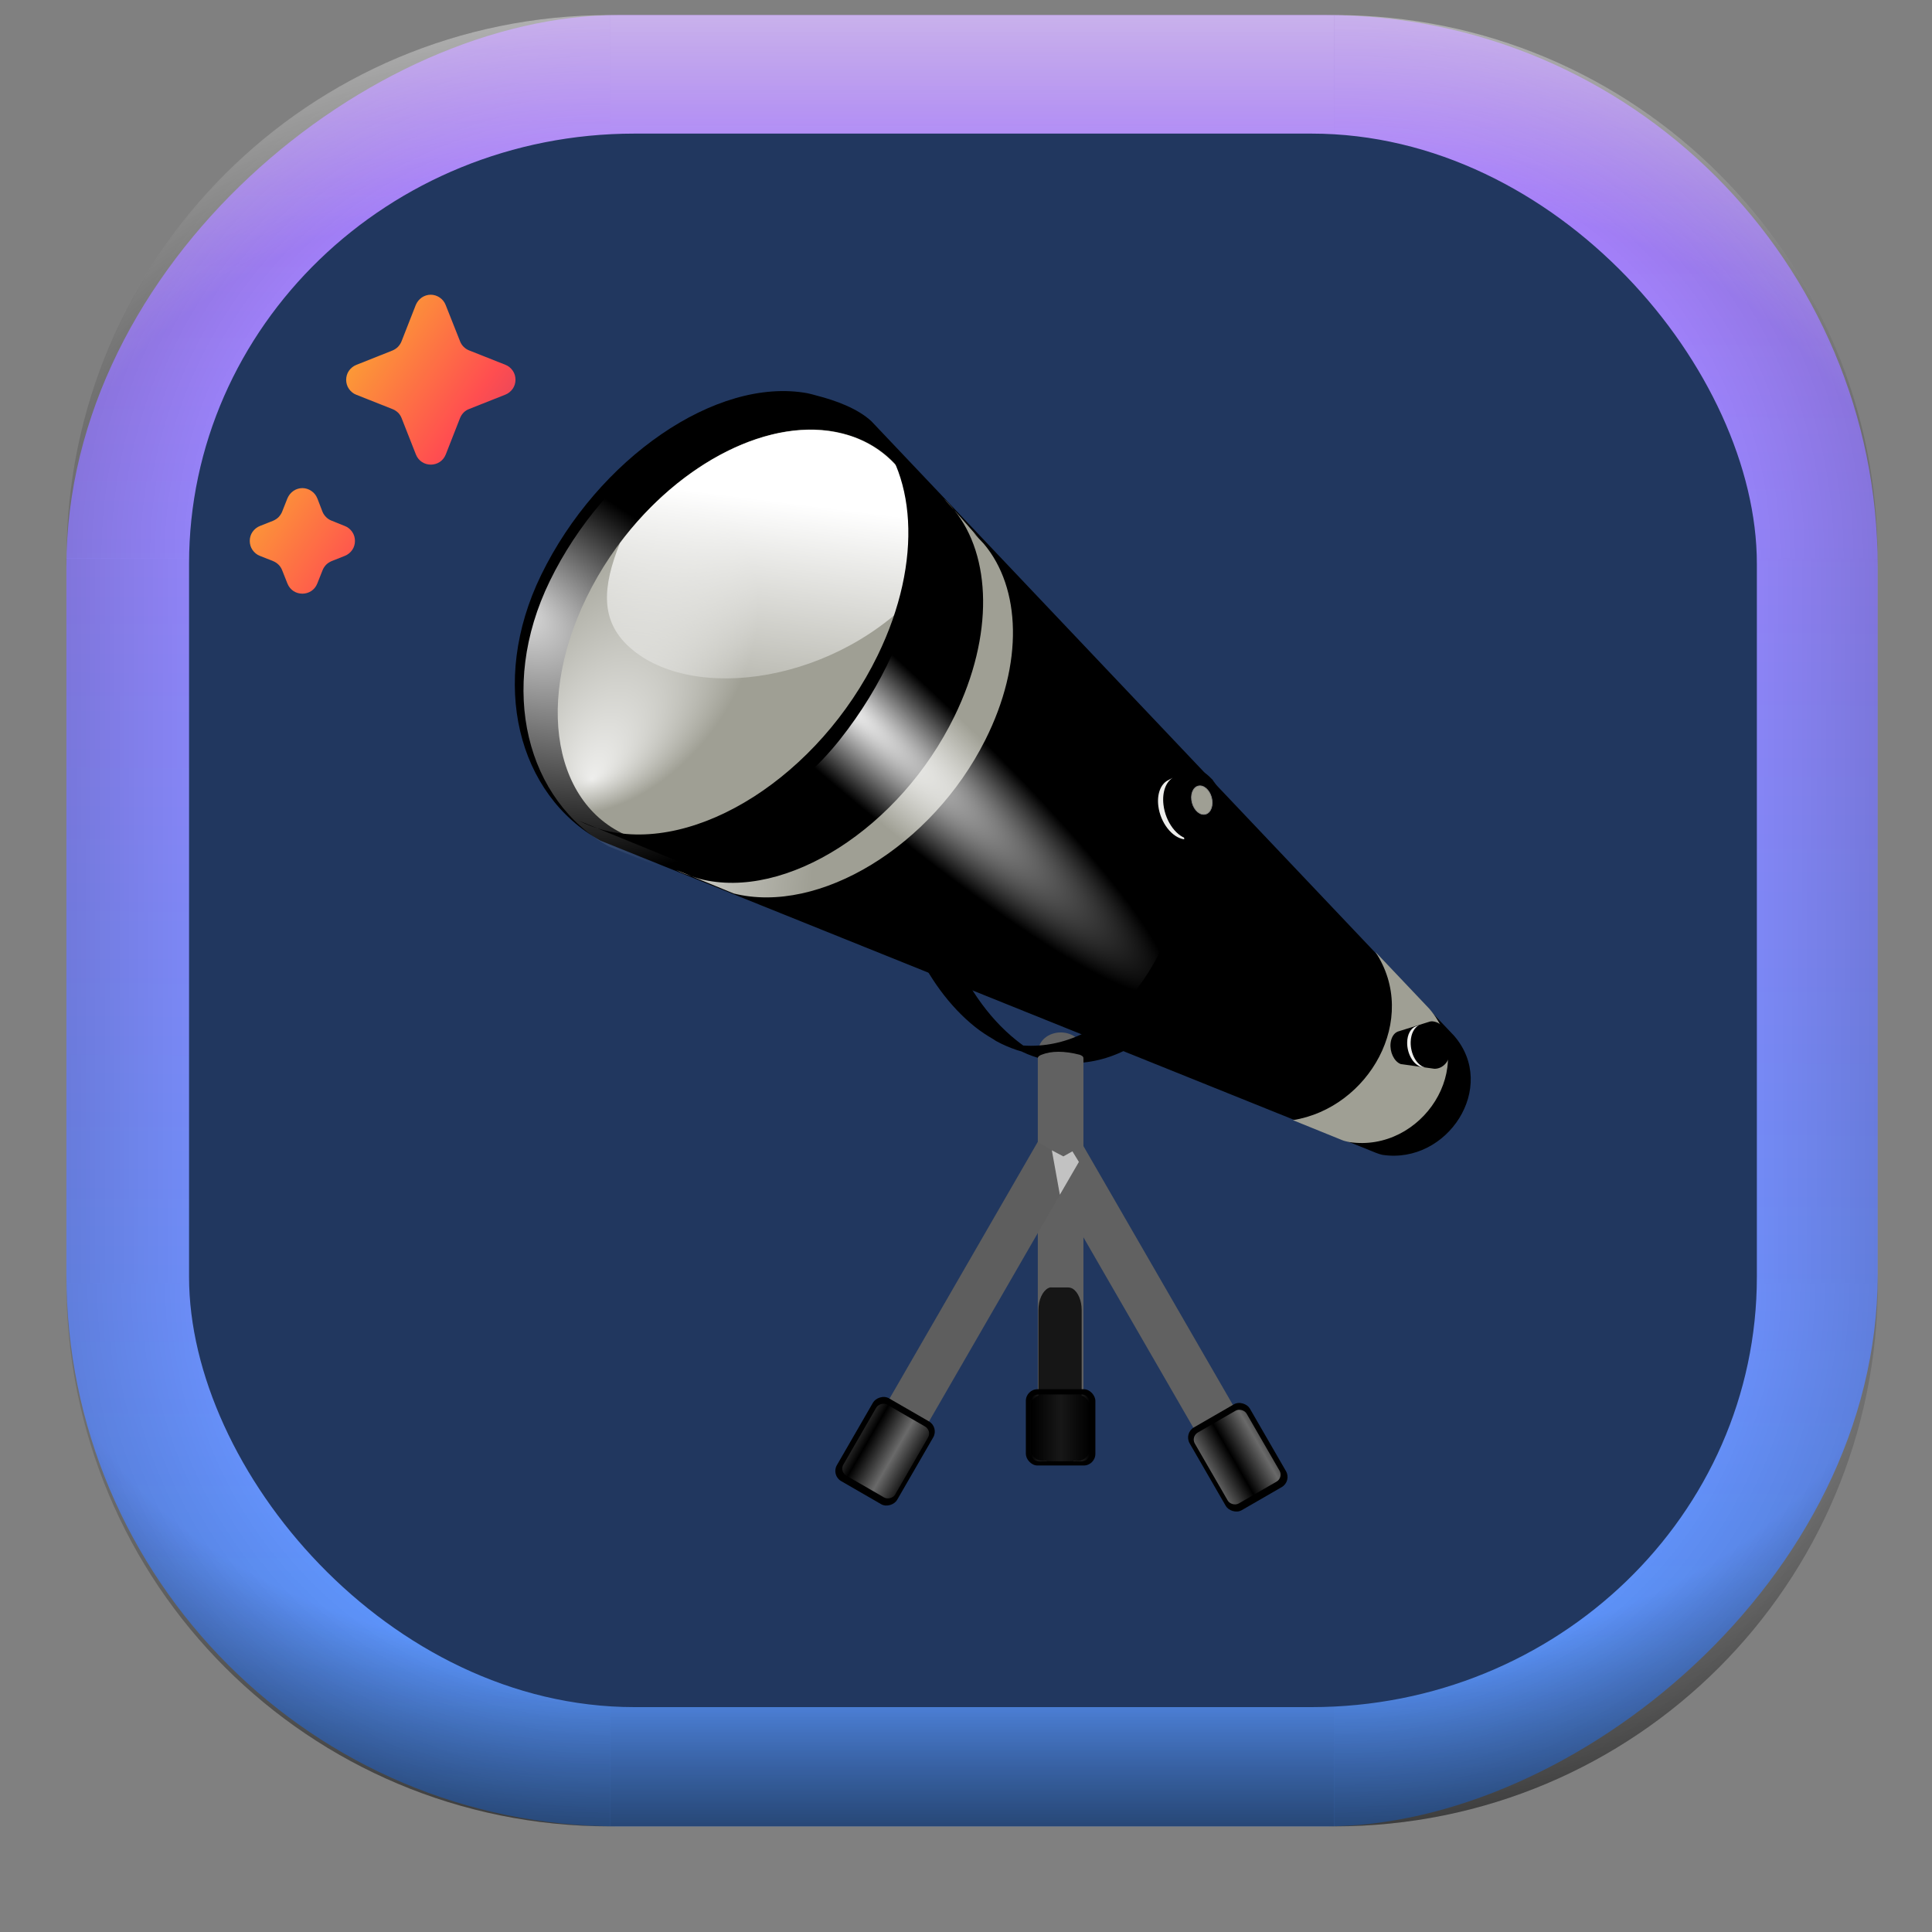 <?xml version="1.0" encoding="UTF-8" standalone="no"?>
<svg
   xmlns:dc="http://purl.org/dc/elements/1.1/"
   xmlns:cc="http://creativecommons.org/ns#"
   xmlns:rdf="http://www.w3.org/1999/02/22-rdf-syntax-ns#"
   xmlns:svg="http://www.w3.org/2000/svg"
   xmlns="http://www.w3.org/2000/svg"
   xmlns:xlink="http://www.w3.org/1999/xlink"
   xmlns:sodipodi="http://sodipodi.sourceforge.net/DTD/sodipodi-0.dtd"
   xmlns:inkscape="http://www.inkscape.org/namespaces/inkscape"
   width="64"
   height="64"
   viewBox="0 0 16.933 16.933"
   version="1.1"
   id="svg1114"
   inkscape:version="1.0.1 (3bc2e813f5, 2020-09-07)"
   sodipodi:docname="kstars.svg">
  <rect x="0" y="0" width="16.933" height="16.933" fill="#808080" stroke="none"/>
  <style
     id="style936"></style>
  <defs
     id="defs1108">
    <linearGradient
       id="linearGradient13"
       x1="111.003"
       y1="1.667"
       x2="109.019"
       y2="-45.815"
       gradientUnits="userSpaceOnUse"
       gradientTransform="matrix(0.508,0,0,0.505,-64.274,43.718)"
       spreadMethod="pad">
      <stop
         stop-color="#5570FF"
         id="stop12" />
      <stop
         offset="1"
         stop-color="#4DD3FF"
         id="stop13"
         style="stop-color:#b380ff;stop-opacity:1" />
    </linearGradient>
    <linearGradient
       id="linearGradient11"
       x1="111.003"
       y1="1.667"
       x2="109.019"
       y2="-45.815"
       gradientUnits="userSpaceOnUse"
       gradientTransform="matrix(0.508,0,0,0.505,-64.274,43.718)"
       spreadMethod="pad">
      <stop
         stop-color="#5570FF"
         id="stop10" />
      <stop
         offset="1"
         stop-color="#4DD3FF"
         id="stop11"
         style="stop-color:#b380ff;stop-opacity:1" />
    </linearGradient>
    <linearGradient
       id="linearGradient9"
       x1="111.003"
       y1="1.667"
       x2="109.019"
       y2="-45.815"
       gradientUnits="userSpaceOnUse"
       gradientTransform="matrix(0.508,0,0,0.505,-64.274,43.718)"
       spreadMethod="pad">
      <stop
         stop-color="#5570FF"
         id="stop8" />
      <stop
         offset="1"
         stop-color="#4DD3FF"
         id="stop9"
         style="stop-color:#b380ff;stop-opacity:1" />
    </linearGradient>
    <linearGradient
       id="linearGradient7"
       x1="111.003"
       y1="1.667"
       x2="109.019"
       y2="-45.815"
       gradientUnits="userSpaceOnUse"
       gradientTransform="matrix(0.508,0,0,0.505,-64.274,43.718)">
      <stop
         stop-color="#5570FF"
         id="stop6" />
      <stop
         offset="1"
         stop-color="#4DD3FF"
         id="stop7"
         style="stop-color:#b380ff;stop-opacity:1" />
    </linearGradient>
    <linearGradient
       id="linearGradient1167"
       x1="40.752"
       x2="40.752"
       y1="28.508"
       y2="17.206"
       gradientUnits="userSpaceOnUse">
      <stop
         style="stop-color:#84fb6e;stop-opacity:1"
         stop-color="#0ab816"
         offset="0"
         id="stop1163" />
      <stop
         style="stop-color:#0dd41a;stop-opacity:1"
         stop-color="#0cf36c"
         offset="1"
         id="stop1165" />
    </linearGradient>
    <linearGradient
       inkscape:collect="always"
       id="7">
      <stop
         style="stop-color:#b380ff;stop-opacity:1"
         offset="0"
         id="stop4635" />
      <stop
         style="stop-color:#5599ff;stop-opacity:1"
         offset="1"
         id="stop4637" />
    </linearGradient>
    <linearGradient
       id="cornerBevel"
       inkscape:collect="always">
      <stop
         style="stop-color:#000000;stop-opacity:0;"
         offset="0"
         id="stop2663" />
      <stop
         id="stop2671"
         offset="0.667"
         style="stop-color:#000000;stop-opacity:0" />
      <stop
         style="stop-color:#000000;stop-opacity:1;"
         offset="1"
         id="stop2661" />
    </linearGradient>
    <linearGradient
       id="bevel"
       inkscape:collect="always">
      <stop
         id="stop2685"
         offset="0"
         style="stop-color:#000000;stop-opacity:1;" />
      <stop
         id="stop2687"
         offset="1"
         style="stop-color:#000000;stop-opacity:0;" />
    </linearGradient>
    <linearGradient
       id="highlightCorner"
       inkscape:collect="always">
      <stop
         style="stop-color:#ffffff;stop-opacity:0;"
         offset="0"
         id="stop2613" />
      <stop
         id="stop2621"
         offset="0.667"
         style="stop-color:#ffffff;stop-opacity:0" />
      <stop
         style="stop-color:#ffffff;stop-opacity:1;"
         offset="1"
         id="stop2611" />
    </linearGradient>
    <linearGradient
       inkscape:collect="always"
       id="highlight">
      <stop
         style="stop-color:#ffffff;stop-opacity:1;"
         offset="0"
         id="stop2921" />
      <stop
         style="stop-color:#ffffff;stop-opacity:0;"
         offset="1"
         id="stop2923" />
    </linearGradient>
    <linearGradient
       gradientUnits="userSpaceOnUse"
       y2="-5.613"
       x2="39.965"
       y1="-5.695"
       x1="24.237"
       id="linearGradient1064"
       xlink:href="#7"
       inkscape:collect="always"
       gradientTransform="matrix(1,0,0,1,-24.073,-2.964)" />
    <radialGradient
       inkscape:collect="always"
       xlink:href="#highlightCorner"
       id="radialGradient15"
       gradientUnits="userSpaceOnUse"
       gradientTransform="matrix(0,-12.185,18.277,0,14.974,-49.949)"
       cx="-4.498"
       cy="-0.529"
       fx="-4.498"
       fy="-0.529"
       r="0.397" />
    <linearGradient
       inkscape:collect="always"
       xlink:href="#highlight"
       id="linearGradient15"
       gradientUnits="userSpaceOnUse"
       x1="-3.969"
       y1="-1.323"
       x2="-3.969"
       y2="-1.058"
       gradientTransform="matrix(6.092,0,0,6.092,32.705,8.08)" />
    <radialGradient
       inkscape:collect="always"
       xlink:href="#highlightCorner"
       id="radialGradient17"
       gradientUnits="userSpaceOnUse"
       gradientTransform="matrix(0,-12.185,-18.277,0,2.078,-49.949)"
       cx="-4.498"
       cy="-0.529"
       fx="-4.498"
       fy="-0.529"
       r="0.397" />
    <radialGradient
       inkscape:collect="always"
       xlink:href="#cornerBevel"
       id="radialGradient18"
       gradientUnits="userSpaceOnUse"
       gradientTransform="matrix(-4.1721285e-6,12.185,18.277,4.4241727e-6,14.974,66.109)"
       cx="-4.498"
       cy="-0.529"
       fx="-4.498"
       fy="-0.529"
       r="0.397" />
    <linearGradient
       inkscape:collect="always"
       xlink:href="#bevel"
       id="linearGradient18"
       gradientUnits="userSpaceOnUse"
       x1="-3.969"
       y1="-1.323"
       x2="-3.969"
       y2="-1.058"
       gradientTransform="matrix(6.092,0,0,6.092,32.705,-8.08)" />
    <radialGradient
       inkscape:collect="always"
       xlink:href="#cornerBevel"
       id="radialGradient20"
       gradientUnits="userSpaceOnUse"
       gradientTransform="matrix(4.1721285e-6,12.185,-18.277,4.4241727e-6,2.078,66.109)"
       cx="-4.498"
       cy="-0.529"
       fx="-4.498"
       fy="-0.529"
       r="0.397" />
    <radialGradient
       inkscape:collect="always"
       xlink:href="#cornerBevel"
       id="radialGradient25"
       gradientUnits="userSpaceOnUse"
       gradientTransform="matrix(12.185,0,0,12.185,60.107,11.304)"
       cx="-4.498"
       cy="-0.529"
       fx="-4.498"
       fy="-0.529"
       r="0.397" />
    <linearGradient
       inkscape:collect="always"
       xlink:href="#bevel"
       id="linearGradient25"
       gradientUnits="userSpaceOnUse"
       x1="-3.969"
       y1="-1.323"
       x2="-3.969"
       y2="-1.058"
       gradientTransform="matrix(6.092,0,0,6.092,32.705,8.08)" />
    <radialGradient
       inkscape:collect="always"
       xlink:href="#cornerBevel"
       id="radialGradient29"
       gradientUnits="userSpaceOnUse"
       gradientTransform="matrix(0,-12.185,12.185,0,11.75,-43.502)"
       cx="-4.498"
       cy="-0.529"
       fx="-4.498"
       fy="-0.529"
       r="0.397" />
    <radialGradient
       inkscape:collect="always"
       xlink:href="#cornerBevel"
       id="radialGradient30"
       gradientUnits="userSpaceOnUse"
       gradientTransform="matrix(-12.185,0,0,-12.185,-43.056,4.856)"
       cx="-4.498"
       cy="-0.529"
       fx="-4.498"
       fy="-0.529"
       r="0.397" />
    <radialGradient
       inkscape:collect="always"
       xlink:href="#cornerBevel"
       id="radialGradient31"
       gradientUnits="userSpaceOnUse"
       gradientTransform="matrix(0,12.185,-12.185,0,5.302,59.661)"
       cx="-4.498"
       cy="-0.529"
       fx="-4.498"
       fy="-0.529"
       r="0.397" />
    <linearGradient
       inkscape:collect="always"
       xlink:href="#bevel"
       id="linearGradient34"
       gradientUnits="userSpaceOnUse"
       x1="-3.969"
       y1="-1.323"
       x2="-3.969"
       y2="-1.058"
       gradientTransform="matrix(6.092,0,0,6.092,16.099,8.526)" />
    <linearGradient
       inkscape:collect="always"
       xlink:href="#bevel"
       id="linearGradient35"
       gradientUnits="userSpaceOnUse"
       x1="-3.969"
       y1="-1.323"
       x2="-3.969"
       y2="-1.058"
       gradientTransform="matrix(6.092,0,0,6.092,15.653,-8.08)" />
    <linearGradient
       inkscape:collect="always"
       xlink:href="#bevel"
       id="linearGradient36"
       gradientUnits="userSpaceOnUse"
       x1="-3.969"
       y1="-1.323"
       x2="-3.969"
       y2="-1.058"
       gradientTransform="matrix(6.092,0,0,6.092,32.259,-8.526)" />
    <linearGradient
       id="linearGradient4213">
      <stop
         style="stop-color:#ee6406"
         id="stop2" />
      <stop
         offset="1"
         style="stop-color:#ffce0d"
         id="stop4" />
    </linearGradient>
    <linearGradient
       xlink:href="#linearGradient4213"
       id="linearGradient4234-9-7"
       x1="428.571"
       x2="388.571"
       gradientUnits="userSpaceOnUse"
       gradientTransform="matrix(0.203,0,0,0.341,-75.25,-168.773)" />
    <linearGradient
       id="a"
       x1="7.937"
       x2="7.937"
       y1="15.081"
       y2="1.852"
       gradientTransform="matrix(0.893,0,0,0.893,0.908,0.915)"
       gradientUnits="userSpaceOnUse">
      <stop
         offset="0"
         stop-color="#f1efeb"
         id="stop1" />
      <stop
         offset="1"
         stop-color="#fff"
         id="stop2-3" />
    </linearGradient>
    <filter
       id="b"
       width="1.216"
       height="1.216"
       x="-0.108"
       y="-0.108"
       color-interpolation-filters="sRGB">
      <feGaussianBlur
         stdDeviation="1.881"
         id="feGaussianBlur8" />
    </filter>
    <linearGradient
       id="c"
       x1="21.182"
       x2="49.712"
       y1="40.243"
       y2="40.243"
       gradientTransform="matrix(1.02,0,0,1.02,-1.055,1.47)"
       gradientUnits="userSpaceOnUse">
      <stop
         offset="0"
         stop-color="#0b4e90"
         id="stop5" />
      <stop
         offset="1"
         stop-color="#0d559d"
         id="stop6-3" />
    </linearGradient>
    <linearGradient
       id="d"
       x1="11.804"
       x2="30.743"
       y1="36.254"
       y2="36.254"
       gradientTransform="matrix(1.02,0,0,1.02,-1.055,1.47)"
       gradientUnits="userSpaceOnUse">
      <stop
         offset="0"
         stop-color="#0078d4"
         id="stop3" />
      <stop
         offset="1"
         stop-color="#108ddc"
         id="stop4-6" />
    </linearGradient>
    <filter
       id="e"
       width="1.159"
       height="1.338"
       x="-0.079"
       y="-0.169"
       color-interpolation-filters="sRGB">
      <feGaussianBlur
         stdDeviation=".861"
         id="feGaussianBlur9" />
    </filter>
    <filter
       id="f"
       width="1.314"
       height="1.165"
       x="-0.157"
       y="-0.082"
       color-interpolation-filters="sRGB">
      <feGaussianBlur
         stdDeviation="1.152"
         id="feGaussianBlur10" />
    </filter>
    <linearGradient
       id="g"
       x1="11.788"
       x2="52.749"
       y1="25.106"
       y2="25.106"
       gradientTransform="matrix(1.02,0,0,1.02,-1.055,1.47)"
       gradientUnits="userSpaceOnUse">
      <stop
         offset="0"
         stop-color="#40bfff"
         id="stop1-7" />
      <stop
         offset="1"
         stop-color="#5fde56"
         id="stop2-5" />
    </linearGradient>
    <linearGradient
       id="paint0_linear_278_74"
       x1="63.293"
       y1="49.501"
       x2="64"
       y2="13"
       gradientUnits="userSpaceOnUse"
       gradientTransform="matrix(0.795,0,0,0.787,-17.473,8.087)">
      <stop
         stop-color="#5570FF"
         id="stop2-7" />
      <stop
         offset="1"
         stop-color="#4DD3FF"
         id="stop3-5"
         style="stop-color:#b380ff;stop-opacity:1" />
    </linearGradient>
    <linearGradient
       id="paint1_linear_278_74"
       x1="111.003"
       y1="1.667"
       x2="109.019"
       y2="-45.815"
       gradientUnits="userSpaceOnUse"
       gradientTransform="matrix(0.632,0,0,0.62,-80.654,46.351)"
       xlink:href="#linearGradient13">
      <stop
         stop-color="#5570FF"
         id="stop4-3" />
      <stop
         offset="1"
         stop-color="#4DD3FF"
         id="stop5-5" />
    </linearGradient>
    <radialGradient
       id="b-3"
       cx="16"
       cy="16"
       r="8"
       gradientUnits="userSpaceOnUse"
       gradientTransform="matrix(0.378,0,0,0.378,1.353,1.353)">
      <stop
         stop-color="#b3b3b3"
         offset="0"
         id="stop10-5" />
      <stop
         stop-color="#313131"
         offset="1"
         id="stop12-6" />
    </radialGradient>
    <linearGradient
       id="paint0_linear_8_626"
       x1="0.682"
       y1="9.057"
       x2="3.534"
       y2="20.248"
       gradientUnits="userSpaceOnUse"
       gradientTransform="scale(0.265)">
      <stop
         stop-color="#F9D423"
         id="stop2-6" />
      <stop
         offset="0.516"
         stop-color="#FF4E50"
         id="stop3-7" />
      <stop
         offset="0.991"
         stop-color="#8A2387"
         id="stop4-5" />
    </linearGradient>
    <linearGradient
       id="paint1_linear_8_626"
       x1="8.916"
       y1="9.057"
       x2="14.896"
       y2="15.219"
       gradientUnits="userSpaceOnUse"
       gradientTransform="scale(0.265)">
      <stop
         stop-color="#F9D423"
         id="stop5-3" />
      <stop
         offset="0.516"
         stop-color="#FF4E50"
         id="stop6-5" />
      <stop
         offset="0.991"
         stop-color="#8A2387"
         id="stop7-6" />
    </linearGradient>
    <linearGradient
       xlink:href="#linearGradient9138"
       id="linearGradient9167"
       x1="451.075"
       y1="614.415"
       x2="451.075"
       y2="555.283"
       gradientUnits="userSpaceOnUse"
       gradientTransform="matrix(0.159,0,0,0.159,-64.364,-86.431)" />
    <linearGradient
       id="linearGradient9138">
      <stop
         style="stop-color:#000000;stop-opacity:0.251"
         offset="0"
         id="stop9140" />
      <stop
         style="stop-color:#ffffff;stop-opacity:0;"
         offset="1"
         id="stop9142" />
    </linearGradient>
    <linearGradient
       id="paint0_linear_8_707"
       x1="12"
       y1="22.943"
       x2="12"
       y2="1"
       gradientUnits="userSpaceOnUse"
       gradientTransform="scale(0.265)">
      <stop
         stop-color="#A93AFF"
         id="stop6-36" />
      <stop
         offset="1"
         stop-color="#FF81FF"
         id="stop8-7" />
    </linearGradient>
    <linearGradient
       id="paint1_linear_8_707"
       x1="35"
       y1="30"
       x2="12"
       y2="4.85"
       gradientUnits="userSpaceOnUse"
       gradientTransform="scale(0.265)">
      <stop
         stop-color="#FD4C00"
         id="stop11-5" />
      <stop
         offset="1"
         stop-color="#FFB800"
         id="stop13-3" />
    </linearGradient>
    <radialGradient
       inkscape:collect="always"
       xlink:href="#highlight"
       id="radialGradient10053-3-7"
       gradientUnits="userSpaceOnUse"
       gradientTransform="matrix(0.907,0.362,-0.225,0.564,3.178,-7.696)"
       cx="21.289"
       cy="62.976"
       fx="20.364"
       fy="54.51"
       r="33.898" />
    <radialGradient
       inkscape:collect="always"
       xlink:href="#linearGradient3770"
       id="radialGradient10055-5-5"
       gradientUnits="userSpaceOnUse"
       cx="45.072"
       cy="48.438"
       fx="49.431"
       fy="63.655"
       r="20.47"
       gradientTransform="matrix(0.737,0,0,0.737,2.243,16.429)" />
    <linearGradient
       id="linearGradient3770">
      <stop
         style="stop-color:#eeeeec;stop-opacity:1;"
         offset="0"
         id="stop3772" />
      <stop
         style="stop-color:#9f9f94;stop-opacity:1;"
         offset="1"
         id="stop3774" />
    </linearGradient>
    <linearGradient
       inkscape:collect="always"
       xlink:href="#highlight"
       id="linearGradient10057-6-9"
       gradientUnits="userSpaceOnUse"
       gradientTransform="matrix(0.855,0.094,-0.083,0.857,-7.204,-19.613)"
       x1="46.229"
       y1="34.837"
       x2="50.325"
       y2="67.717" />
    <linearGradient
       inkscape:collect="always"
       xlink:href="#linearGradient3770"
       id="linearGradient10059-1-1"
       gradientUnits="userSpaceOnUse"
       gradientTransform="matrix(0.826,0,0,0.826,-12.857,5.121)"
       x1="105.214"
       y1="66.388"
       x2="119.674"
       y2="66.388" />
    <linearGradient
       inkscape:collect="always"
       xlink:href="#linearGradient3770"
       id="linearGradient10061-0-2"
       gradientUnits="userSpaceOnUse"
       gradientTransform="matrix(0.686,0,0,0.686,28.863,-14.131)"
       x1="-11.312"
       y1="75.198"
       x2="24.777"
       y2="75.198" />
    <radialGradient
       inkscape:collect="always"
       xlink:href="#highlight"
       id="radialGradient10063-9-7"
       gradientUnits="userSpaceOnUse"
       gradientTransform="matrix(0.765,0.509,-0.076,0.114,-0.32,3.305)"
       cx="58.681"
       cy="7.23"
       fx="58.681"
       fy="7.23"
       r="55.699" />
    <radialGradient
       inkscape:collect="always"
       xlink:href="#bevel"
       id="radialGradient10065-3-0"
       gradientUnits="userSpaceOnUse"
       gradientTransform="matrix(0.737,0,0,0.878,-9.92,12.687)"
       cx="116.125"
       cy="65.438"
       fx="115.495"
       fy="64.291"
       r="2.938" />
    <radialGradient
       inkscape:collect="always"
       xlink:href="#highlight"
       id="radialGradient10067-6-6"
       gradientUnits="userSpaceOnUse"
       gradientTransform="matrix(-0.11,0.044,0.027,0.068,83.155,61.723)"
       cx="21.289"
       cy="62.976"
       fx="20.364"
       fy="54.51"
       r="33.898" />
    <linearGradient
       inkscape:collect="always"
       xlink:href="#linearGradient3770"
       id="linearGradient2290"
       gradientUnits="userSpaceOnUse"
       gradientTransform="matrix(-0.083,0,0,0.083,80.039,60.942)"
       x1="-11.312"
       y1="75.198"
       x2="24.777"
       y2="75.198" />
    <radialGradient
       inkscape:collect="always"
       xlink:href="#highlight"
       id="radialGradient10071-6-6"
       gradientUnits="userSpaceOnUse"
       gradientTransform="matrix(-0.093,0.062,0.009,0.014,83.579,63.057)"
       cx="58.681"
       cy="7.23"
       fx="58.681"
       fy="7.23"
       r="55.699" />
    <radialGradient
       inkscape:collect="always"
       xlink:href="#linearGradient2285"
       id="radialGradient10073-1-2"
       gradientUnits="userSpaceOnUse"
       gradientTransform="matrix(0.737,0,0,0.747,5.821,10.392)"
       cx="71.882"
       cy="71.608"
       fx="71.882"
       fy="71.608"
       r="1.613" />
    <linearGradient
       id="linearGradient2285">
      <stop
         id="stop2287"
         offset="0"
         style="stop-color:#5e5e5e;stop-opacity:1;" />
      <stop
         style="stop-color:#dedede;stop-opacity:1;"
         offset="0.759"
         id="stop2293" />
      <stop
         id="stop2295"
         offset="0.934"
         style="stop-color:#8d8d8d;stop-opacity:1;" />
      <stop
         id="stop2289"
         offset="1"
         style="stop-color:#616161;stop-opacity:1;" />
    </linearGradient>
    <radialGradient
       inkscape:collect="always"
       xlink:href="#highlight"
       id="radialGradient10075-0-9"
       gradientUnits="userSpaceOnUse"
       gradientTransform="matrix(-0.11,0.044,0.027,0.068,104.517,61.067)"
       cx="21.289"
       cy="62.976"
       fx="20.364"
       fy="54.51"
       r="33.898" />
    <linearGradient
       inkscape:collect="always"
       xlink:href="#linearGradient3770"
       id="linearGradient3600-0"
       gradientUnits="userSpaceOnUse"
       gradientTransform="matrix(-0.083,0,0,0.083,101.401,60.286)"
       x1="-11.312"
       y1="75.198"
       x2="24.777"
       y2="75.198" />
    <radialGradient
       inkscape:collect="always"
       xlink:href="#highlight"
       id="radialGradient10079-5-0"
       gradientUnits="userSpaceOnUse"
       gradientTransform="matrix(-0.093,0.062,0.009,0.014,104.941,62.401)"
       cx="58.681"
       cy="7.23"
       fx="58.681"
       fy="7.23"
       r="55.699" />
    <radialGradient
       inkscape:collect="always"
       xlink:href="#linearGradient3770"
       id="radialGradient10081-2-2"
       gradientUnits="userSpaceOnUse"
       gradientTransform="matrix(0.894,-2.8425732e-6,0.029,1.117,-33.326,-9.913)"
       cx="92.062"
       cy="42.516"
       fx="92.074"
       fy="41.436"
       r="1.969" />
    <radialGradient
       inkscape:collect="always"
       xlink:href="#bevel"
       id="radialGradient10083-8-3"
       gradientUnits="userSpaceOnUse"
       gradientTransform="matrix(0.737,0,0,0.233,5.045,80.769)"
       cx="36.748"
       cy="121.958"
       fx="33.783"
       fy="122.477"
       r="4.966" />
    <radialGradient
       inkscape:collect="always"
       xlink:href="#bevel"
       id="radialGradient10085-3-7"
       gradientUnits="userSpaceOnUse"
       gradientTransform="matrix(0.737,0,0,0.233,18.888,84.327)"
       cx="36.748"
       cy="121.958"
       fx="33.783"
       fy="122.477"
       r="4.966" />
    <linearGradient
       inkscape:collect="always"
       xlink:href="#linearGradient2285"
       id="linearGradient10087-6-5"
       gradientUnits="userSpaceOnUse"
       gradientTransform="matrix(0.398,0,0,0.069,33.756,86.469)"
       x1="38.357"
       y1="86.917"
       x2="48.093"
       y2="86.917" />
    <linearGradient
       inkscape:collect="always"
       xlink:href="#linearGradient2301"
       id="linearGradient10089-1-9"
       gradientUnits="userSpaceOnUse"
       gradientTransform="matrix(1.116,0,0,0.617,6.011,45.389)"
       spreadMethod="reflect"
       x1="41.109"
       y1="79.414"
       x2="44.112"
       y2="79.414" />
    <linearGradient
       id="linearGradient2301"
       inkscape:collect="always">
      <stop
         id="stop2303"
         offset="0"
         style="stop-color:#dcdcdc;stop-opacity:1;" />
      <stop
         id="stop2305"
         offset="1"
         style="stop-color:#dcdcdc;stop-opacity:0;" />
    </linearGradient>
    <linearGradient
       inkscape:collect="always"
       xlink:href="#linearGradient2285"
       id="linearGradient10091-3-8"
       gradientUnits="userSpaceOnUse"
       gradientTransform="matrix(0.398,0,0,0.398,-8.16,67.426)"
       x1="38.357"
       y1="86.917"
       x2="48.093"
       y2="86.917" />
    <linearGradient
       inkscape:collect="always"
       xlink:href="#linearGradient2301"
       id="linearGradient10093-1-9"
       gradientUnits="userSpaceOnUse"
       gradientTransform="matrix(1.116,0,0,1.065,-35.827,31.619)"
       spreadMethod="reflect"
       x1="41.109"
       y1="79.414"
       x2="44.112"
       y2="79.414" />
    <linearGradient
       inkscape:collect="always"
       xlink:href="#linearGradient2285"
       id="linearGradient10095-9-7"
       gradientUnits="userSpaceOnUse"
       gradientTransform="matrix(0.398,0,0,0.398,-96.263,16.243)"
       x1="38.357"
       y1="86.917"
       x2="48.093"
       y2="86.917" />
    <linearGradient
       inkscape:collect="always"
       xlink:href="#linearGradient2301"
       id="linearGradient10097-4-3"
       gradientUnits="userSpaceOnUse"
       gradientTransform="matrix(1.116,0,0,1.065,-123.978,-19.865)"
       spreadMethod="reflect"
       x1="41.109"
       y1="79.414"
       x2="44.112"
       y2="79.414" />
    <linearGradient
       inkscape:collect="always"
       xlink:href="#bevel"
       id="linearGradient10099-7-6"
       gradientUnits="userSpaceOnUse"
       gradientTransform="matrix(0.948,0,0,0.948,-10.562,-19.495)"
       x1="65.789"
       y1="122.791"
       x2="65.099"
       y2="106.681" />
    <radialGradient
       inkscape:collect="always"
       xlink:href="#bevel"
       id="radialGradient10101-5-1"
       gradientUnits="userSpaceOnUse"
       gradientTransform="matrix(0.737,0,0,0.622,2.809,28.257)"
       cx="64.64"
       cy="122.041"
       fx="64.64"
       fy="122.041"
       r="3.724" />
    <radialGradient
       inkscape:collect="always"
       xlink:href="#linearGradient9083"
       id="radialGradient10103-0-2"
       gradientUnits="userSpaceOnUse"
       gradientTransform="matrix(0.936,0.149,-0.306,1.925,11.398,-112.798)"
       cx="71.993"
       cy="91.361"
       fx="71.993"
       fy="91.361"
       r="1.212" />
    <linearGradient
       inkscape:collect="always"
       id="linearGradient9083">
      <stop
         style="stop-color:#656565;stop-opacity:1;"
         offset="0"
         id="stop9085" />
      <stop
         style="stop-color:#656565;stop-opacity:0;"
         offset="1"
         id="stop9087" />
    </linearGradient>
    <radialGradient
       inkscape:collect="always"
       xlink:href="#linearGradient9093"
       id="radialGradient10105-1-1"
       gradientUnits="userSpaceOnUse"
       gradientTransform="matrix(0.821,0.474,-0.618,1.07,47.795,-58.994)"
       cx="72.915"
       cy="90.396"
       fx="72.915"
       fy="90.396"
       r="1.212" />
    <linearGradient
       inkscape:collect="always"
       id="linearGradient9093">
      <stop
         style="stop-color:#a5a5a5;stop-opacity:1;"
         offset="0"
         id="stop9095" />
      <stop
         style="stop-color:#a5a5a5;stop-opacity:0;"
         offset="1"
         id="stop9097" />
    </linearGradient>
    <radialGradient
       inkscape:collect="always"
       xlink:href="#highlight"
       id="radialGradient10107-3-7"
       gradientUnits="userSpaceOnUse"
       gradientTransform="matrix(0.644,0.173,-0.394,1.469,40.022,-73.056)"
       cx="72.249"
       cy="89.825"
       fx="72.249"
       fy="89.825"
       r="1.212" />
    <radialGradient
       inkscape:collect="always"
       xlink:href="#highlight"
       id="radialGradient11015-6-8"
       gradientUnits="userSpaceOnUse"
       gradientTransform="matrix(-0.105,0.125,-0.593,-0.5,101.482,74.438)"
       cx="37.299"
       cy="65.512"
       fx="37.299"
       fy="65.512"
       r="17.97" />
    <linearGradient
       id="paint0_linear_8_666"
       x1="8.771"
       y1="10.702"
       x2="20.2"
       y2="18.5"
       gradientUnits="userSpaceOnUse"
       gradientTransform="scale(0.265)">
      <stop
         stop-color="#F9D423"
         id="stop6-367" />
      <stop
         offset="0.516"
         stop-color="#FF4E50"
         id="stop8-5" />
      <stop
         offset="0.991"
         stop-color="#8A2387"
         id="stop10-3" />
    </linearGradient>
  </defs>
  <sodipodi:namedview
     id="base"
     pagecolor="#e2e2e2"
     bordercolor="#666666"
     borderopacity="1.0"
     inkscape:pageopacity="0"
     inkscape:pageshadow="2"
     inkscape:zoom="17.091793"
     inkscape:cx="32.866757"
     inkscape:cy="17.010639"
     inkscape:document-units="px"
     inkscape:current-layer="layer1"
     inkscape:document-rotation="0"
     showgrid="false"
     units="px"
     inkscape:window-width="1920"
     inkscape:window-height="996"
     inkscape:window-x="0"
     inkscape:window-y="0"
     inkscape:window-maximized="1"
     inkscape:object-paths="true"
     inkscape:snap-grids="true"
     inkscape:snap-intersection-paths="true"
     inkscape:snap-smooth-nodes="true"
     inkscape:snap-midpoints="true"
     inkscape:showpageshadow="2"
     inkscape:pagecheckerboard="0"
     inkscape:deskcolor="#d1d1d1">
    <inkscape:grid
       id="grid1"
       units="px"
       originx="0"
       originy="0"
       spacingx="0.265"
       spacingy="0.265"
       empcolor="#0099e5"
       empopacity="0.302"
       color="#0099e5"
       opacity="0.149"
       empspacing="5"
       dotted="false"
       gridanglex="30"
       gridanglez="30"
       visible="true" />
  </sodipodi:namedview>
  <g
     inkscape:label="Layer 1"
     inkscape:groupmode="layer"
     id="layer1">
    <g
       id="g1">
      <rect
         ry="4.836"
         rx="4.836"
         style="fill:url(#linearGradient1064);fill-opacity:1;stroke-width:6.092"
         x="0.132"
         y="-16.457"
         width="15.875"
         height="15.875"
         id="use1056"
         transform="rotate(90)" />
      <path
         d="m 5.345,0.132 c -2.638,0 -4.762,2.124 -4.762,4.762 H 5.345 Z"
         style="opacity:0.15;fill:url(#radialGradient25);fill-opacity:1;stroke-width:6.092"
         id="path20" />
      <rect
         y="0.132"
         x="5.345"
         height="1.587"
         width="6.35"
         id="rect20"
         style="opacity:0.15;fill:url(#linearGradient25);fill-opacity:1;stroke-width:4.836;stroke-linecap:round;stroke-linejoin:round;paint-order:stroke fill markers" />
      <path
         d="m 0.582,11.245 c 0,2.638 2.124,4.762 4.762,4.762 v -4.762 z"
         style="opacity:0.15;fill:url(#radialGradient29);fill-opacity:1;stroke-width:6.092"
         id="use20" />
      <rect
         y="0.582"
         x="-11.245"
         height="1.587"
         width="6.35"
         id="use21"
         style="opacity:0.15;fill:url(#linearGradient34);fill-opacity:1;stroke-width:4.836;stroke-linecap:round;stroke-linejoin:round;paint-order:stroke fill markers"
         transform="rotate(-90)" />
      <path
         d="m 11.695,16.007 c 2.638,0 4.763,-2.124 4.763,-4.762 h -4.763 z"
         style="opacity:0.15;fill:url(#radialGradient30);fill-opacity:1;stroke-width:6.092"
         id="use22" />
      <rect
         y="-16.007"
         x="-11.695"
         height="1.587"
         width="6.35"
         id="use23"
         style="opacity:0.15;fill:url(#linearGradient35);fill-opacity:1;stroke-width:4.836;stroke-linecap:round;stroke-linejoin:round;paint-order:stroke fill markers"
         transform="scale(-1)" />
      <path
         d="m 16.457,4.895 c 0,-2.638 -2.124,-4.762 -4.763,-4.762 V 4.895 Z"
         style="opacity:0.15;fill:url(#radialGradient31);fill-opacity:1;stroke-width:6.092"
         id="use24" />
      <rect
         y="-16.457"
         x="4.895"
         height="1.587"
         width="6.35"
         id="use25"
         style="opacity:0.15;fill:url(#linearGradient36);fill-opacity:1;stroke-width:4.836;stroke-linecap:round;stroke-linejoin:round;paint-order:stroke fill markers"
         transform="rotate(90)" />
      <path
         d="m 5.345,0.132 c -2.638,0 -4.763,2.124 -4.763,4.762 H 5.345 Z"
         style="opacity:0.5;fill:url(#radialGradient15);fill-opacity:1;stroke-width:6.092"
         id="path14" />
      <rect
         y="0.132"
         x="5.345"
         height="1.587"
         width="6.35"
         id="rect14"
         style="opacity:0.5;fill:url(#linearGradient15);fill-opacity:1;stroke-width:4.836;stroke-linecap:round;stroke-linejoin:round;paint-order:stroke fill markers" />
      <path
         d="m 11.695,0.132 c 2.638,0 4.763,2.124 4.763,4.762 h -4.763 z"
         style="opacity:0.5;fill:url(#radialGradient17);fill-opacity:1;stroke-width:6.092"
         id="use14" />
      <path
         id="path17"
         style="opacity:0.5;fill:url(#radialGradient18);fill-opacity:1;stroke-width:6.092"
         d="m 5.345,16.007 c -2.638,0 -4.763,-2.124 -4.763,-4.763 h 4.763 z" />
      <rect
         style="opacity:0.5;fill:url(#linearGradient18);fill-opacity:1;stroke-width:4.836;stroke-linecap:round;stroke-linejoin:round;paint-order:stroke fill markers"
         id="rect17"
         width="6.35"
         height="1.587"
         x="5.345"
         y="-16.007"
         transform="scale(1,-1)" />
      <path
         id="use17"
         style="opacity:0.5;fill:url(#radialGradient20);fill-opacity:1;stroke-width:6.092"
         d="m 11.695,16.007 c 2.638,0 4.763,-2.124 4.763,-4.763 h -4.763 z" />
    </g>
    <rect
       width="13.741"
       height="13.791"
       x="1.657"
       y="1.171"
       rx="3.903"
       ry="3.77"
       id="rect2"
       style="fill:#21375f;stroke-width:0.265;fill-opacity:1" />
    <path
       sodipodi:nodetypes="ccc"
       id="path2276-5-3"
       d="M 7.688,3.547 V 3.326 Z"
       style="fill:#ffffff;fill-opacity:0.757;fill-rule:nonzero;stroke:none;stroke-width:0.029;stroke-linecap:round;stroke-linejoin:round;stroke-miterlimit:4;stroke-dasharray:none;stroke-dashoffset:4;stroke-opacity:1" />
    <g
       id="g10035-4-6"
       transform="matrix(0.078,0.011,-0.011,0.078,4.152,2.86)"
       style="stroke-width:0.737">
      <path
         sodipodi:nodetypes="csccsccsc"
         id="path2855-7-1"
         d="M 37.811,2.187 C 27.505,1.763 15.73,12.651 11.293,26.346 7.166,39.087 12.181,50.942 21.948,54.697 l 90.326,22.352 c 0.23,0.063 0.473,0.089 0.722,0.116 7.308,0.07 11.709,-9.282 6.041,-14.231 L 45.283,4.276 C 43.591,3.099 41.073,2.546 38.827,2.299 38.498,2.263 38.144,2.201 37.811,2.187 Z"
         style="opacity:1;fill:#000000;fill-opacity:1;fill-rule:nonzero;stroke:none;stroke-width:5.895;stroke-linecap:round;stroke-linejoin:round;stroke-miterlimit:4;stroke-dasharray:none;stroke-dashoffset:4;stroke-opacity:1" />
      <path
         id="path3882-6-0"
         d="M 37.904,2.718 C 27.84,2.984 16.64,13.607 12.342,26.874 8.214,39.615 13.232,51.464 22.998,55.218 l 55.688,13.781 V 30.53 L 46.342,4.812 c -1.692,-1.177 -4.223,-1.721 -6.469,-1.969 -0.329,-0.036 -0.668,-0.111 -1,-0.125 -0.322,-0.013 -0.644,-0.009 -0.969,0 z"
         style="opacity:0.87;fill:url(#radialGradient10053-3-7);fill-opacity:1;fill-rule:nonzero;stroke:none;stroke-width:5.895;stroke-linecap:round;stroke-linejoin:round;stroke-miterlimit:4;stroke-dasharray:none;stroke-dashoffset:4;stroke-opacity:1" />
      <circle
         transform="matrix(0.843,0.093,-0.367,1.135,12.01,-27.681)"
         id="path1962-5-6"
         style="opacity:0.15;fill:#000000;fill-opacity:1;fill-rule:nonzero;stroke:none;stroke-width:5.895;stroke-linecap:round;stroke-linejoin:round;stroke-miterlimit:4;stroke-dasharray:none;stroke-dashoffset:4;stroke-opacity:1"
         cx="48.231"
         cy="47.242"
         r="20.47" />
      <circle
         style="opacity:1;fill:url(#radialGradient10055-5-5);fill-opacity:1;fill-rule:nonzero;stroke:none;stroke-width:5.895;stroke-linecap:round;stroke-linejoin:round;stroke-miterlimit:4;stroke-dasharray:none;stroke-dashoffset:4;stroke-opacity:1"
         id="path2853-6-3"
         transform="matrix(0.875,0.096,-0.38,1.173,10.304,-29.962)"
         cx="48.231"
         cy="47.242"
         r="20.47" />
      <path
         sodipodi:nodetypes="ccsscc"
         id="path3780-9-2"
         d="M 42.31,6.098 C 34.139,5.198 24.87,11.807 19.473,21.612 c -1.24,5.077 -1.011,8.873 2.718,11.352 7.831,5.206 23.606,0.648 31.327,-11.165 0.171,-0.261 0.317,-0.529 0.48,-0.792 C 53.568,12.88 49.279,6.865 42.31,6.098 Z"
         style="opacity:1;fill:url(#linearGradient10057-6-9);fill-opacity:1;fill-rule:nonzero;stroke:none;stroke-width:5.895;stroke-linecap:round;stroke-linejoin:round;stroke-miterlimit:4;stroke-dasharray:none;stroke-dashoffset:4;stroke-opacity:1" />
      <path
         sodipodi:nodetypes="ccccssc"
         id="path3755-3-0"
         d="M 44.742,4.456 74.174,28.68 57.759,62.596 19.283,52.841 c 0.926,0.325 1.903,0.54 2.943,0.655 C 32.766,54.656 45.03,44.136 49.61,29.999 53.214,18.874 50.991,8.803 44.742,4.456 Z"
         style="opacity:1;fill:#000000;fill-opacity:1;fill-rule:nonzero;stroke:none;stroke-width:5.895;stroke-linecap:round;stroke-linejoin:round;stroke-miterlimit:4;stroke-dasharray:none;stroke-dashoffset:4;stroke-opacity:1" />
      <path
         id="path3835-7-6"
         d="m 109.058,54.912 c 5.938,6.709 1.698,17.311 -6.478,19.82 l 5.743,1.436 c 0.258,0.071 0.526,0.074 0.805,0.105 8.19,0.078 13.11,-10.386 6.758,-15.933 z"
         style="opacity:1;fill:url(#linearGradient10059-1-1);fill-opacity:1;fill-rule:nonzero;stroke:none;stroke-width:5.895;stroke-linecap:round;stroke-linejoin:round;stroke-miterlimit:4;stroke-dasharray:none;stroke-dashoffset:4;stroke-opacity:1" />
      <path
         sodipodi:nodetypes="ccccssccsccccccc"
         id="path3856-4-1"
         d="m 54.488,11.702 1.31,1.077 C 55.383,12.392 54.951,12.024 54.488,11.702 Z m 1.31,1.077 c 4.799,4.482 6.321,13.166 3.231,22.703 C 54.763,48.65 43.318,58.452 33.502,57.371 c -0.334,-0.037 -0.64,-0.115 -0.961,-0.175 l 4.919,1.252 c 9.754,1.029 21.085,-8.284 25.323,-20.811 3.068,-9.069 1.56,-17.331 -3.202,-21.597 l -1.31,-1.048 c 0.463,0.308 0.895,0.677 1.31,1.048 z M 32.541,57.196 30.766,56.76 c 0.565,0.198 1.166,0.324 1.776,0.437 z"
         style="opacity:1;fill:url(#linearGradient10061-0-2);fill-opacity:1;fill-rule:nonzero;stroke:none;stroke-width:5.895;stroke-linecap:round;stroke-linejoin:round;stroke-miterlimit:4;stroke-dasharray:none;stroke-dashoffset:4;stroke-opacity:1" />
      <path
         sodipodi:nodetypes="cscccccs"
         id="path3869-5-5"
         d="m 45.688,4.875 c 9.543,6.244 8.726,21.893 1.094,34.938 -17.361,29.606 -56.949,-1.794 -24.844,14.875 l 90.344,22.375 c 0.23,0.063 0.47,0.066 0.719,0.094 7.308,0.07 11.7,-9.269 6.031,-14.219 L 45.281,4.281 C 32.411,2.903 31.623,-2.797 45.688,4.875 Z"
         style="opacity:1;fill:url(#radialGradient10063-9-7);fill-opacity:1;fill-rule:nonzero;stroke:none;stroke-width:5.895;stroke-linecap:round;stroke-linejoin:round;stroke-miterlimit:4;stroke-dasharray:none;stroke-dashoffset:4;stroke-opacity:1" />
      <ellipse
         transform="matrix(0.81,0.281,0.267,1.151,2.327,-41.189)"
         id="path3962-2-5"
         style="opacity:1;fill:url(#radialGradient10065-3-0);fill-opacity:1;fill-rule:nonzero;stroke:none;stroke-width:0.147;stroke-linecap:round;stroke-linejoin:round;stroke-miterlimit:4;stroke-dasharray:none;stroke-dashoffset:4;stroke-opacity:1"
         cx="116.125"
         cy="65.438"
         rx="2.938"
         ry="3.5" />
      <g
         transform="matrix(0.75,0.185,-0.15,0.753,33.917,-6.173)"
         id="g3949-5-4"
         style="stroke-width:0.737">
        <path
           style="opacity:1;fill:#000000;fill-opacity:1;fill-rule:nonzero;stroke:none;stroke-width:5.895;stroke-linecap:round;stroke-linejoin:round;stroke-miterlimit:4;stroke-dasharray:none;stroke-dashoffset:4;stroke-opacity:1"
           d="m 122.624,60.029 c -0.04,0.002 -0.146,0.01 -0.186,0.015 -0.272,0.03 -0.515,0.093 -0.72,0.235 l -3.906,3.094 c -0.022,0.02 -0.042,0.041 -0.062,0.062 -0.396,0.406 -0.554,1.091 -0.375,1.875 0.285,1.25 1.335,2.281 2.344,2.281 0.104,0 0.187,-0.042 0.281,-0.062 l 4.562,-1.125 c 1.185,-0.455 1.782,-1.892 1.281,-3.438 -0.538,-1.661 -1.968,-2.989 -3.219,-2.938 z"
           id="path3899-4-7"
           sodipodi:nodetypes="csccsssccsc" />
        <path
           id="path3901-7-6"
           d="m 122.62,60.105 c 1.221,0.032 2.58,1.321 3.101,2.93 0.501,1.546 -0.108,2.983 -1.293,3.438 l -6.756,1.672 v -4.667 l 3.924,-3.12 c 0.205,-0.143 0.512,-0.209 0.785,-0.239 0.04,-0.004 0.081,-0.014 0.121,-0.015 0.039,-0.002 0.078,-10e-4 0.118,0 z"
           style="opacity:0.87;fill:url(#radialGradient10067-6-6);fill-opacity:1;fill-rule:nonzero;stroke:none;stroke-width:5.895;stroke-linecap:round;stroke-linejoin:round;stroke-miterlimit:4;stroke-dasharray:none;stroke-dashoffset:4;stroke-opacity:1" />
        <path
           sodipodi:nodetypes="ccccssc"
           id="path3909-4-5"
           d="m 121.79,60.316 -3.57,2.939 1.991,4.114 4.668,-1.183 c -0.112,0.039 -0.231,0.066 -0.357,0.079 -1.279,0.141 -2.766,-1.135 -3.322,-2.85 -0.437,-1.35 -0.167,-2.571 0.591,-3.099 z"
           style="opacity:1;fill:#000000;fill-opacity:1;fill-rule:nonzero;stroke:none;stroke-width:5.895;stroke-linecap:round;stroke-linejoin:round;stroke-miterlimit:4;stroke-dasharray:none;stroke-dashoffset:4;stroke-opacity:1" />
        <path
           sodipodi:nodetypes="ccccssccsccccccc"
           id="path3913-4-6"
           d="m 120.608,61.195 -0.159,0.131 c 0.05,-0.047 0.103,-0.092 0.159,-0.131 z m -0.159,0.131 c -0.582,0.544 -0.767,1.597 -0.392,2.754 0.517,1.597 1.906,2.786 3.097,2.655 0.041,-0.004 0.078,-0.014 0.117,-0.021 l -0.597,0.152 c -1.183,0.125 -2.558,-1.005 -3.072,-2.525 -0.372,-1.1 -0.189,-2.102 0.388,-2.62 l 0.159,-0.127 c -0.056,0.037 -0.109,0.082 -0.159,0.127 z m 2.821,5.388 0.215,-0.053 c -0.069,0.024 -0.141,0.039 -0.215,0.053 z"
           style="opacity:1;fill:url(#linearGradient2290);fill-opacity:1;fill-rule:nonzero;stroke:none;stroke-width:5.895;stroke-linecap:round;stroke-linejoin:round;stroke-miterlimit:4;stroke-dasharray:none;stroke-dashoffset:4;stroke-opacity:1" />
        <path
           style="opacity:1;fill:url(#radialGradient10071-6-6);fill-opacity:1;fill-rule:nonzero;stroke:none;stroke-width:5.895;stroke-linecap:round;stroke-linejoin:round;stroke-miterlimit:4;stroke-dasharray:none;stroke-dashoffset:4;stroke-opacity:1"
           d="m 121.843,60.279 c 1.317,-0.228 1.036,-0.142 0,0 z m 0,0 c -0.044,0.006 -0.079,0.026 -0.125,0.031 l -4,3.156 c -0.373,0.41 -0.518,1.08 -0.344,1.844 0.285,1.25 1.335,2.281 2.344,2.281 0.104,0 0.187,-0.042 0.281,-0.062 l 4.562,-1.125 c 0.272,-0.141 0.403,-0.192 0.594,-0.281 -0.996,0.217 -2.622,0.179 -3.625,-1.531 -0.926,-1.582 -1.001,-3.461 0.156,-4.219 0.065,-0.035 0.097,-0.063 0.156,-0.094 z m 3.312,5.844 c 0.949,-0.207 1.241,-0.577 0,0 z"
           id="path3915-3-9"
           sodipodi:nodetypes="cccccsscccssccc" />
      </g>
    </g>
    <path
       sodipodi:nodetypes="ccc"
       id="path5098-0-3"
       d="M 15.396,8.839 V 8.618 Z"
       style="fill:#ffffff;fill-opacity:0.757;fill-rule:nonzero;stroke:none;stroke-width:0.029;stroke-linecap:round;stroke-linejoin:round;stroke-miterlimit:4;stroke-dasharray:none;stroke-dashoffset:4;stroke-opacity:1" />
    <path
       sodipodi:nodetypes="ccc"
       id="path8915-7-7"
       d="M 7.304,10.339 V 10.119 Z"
       style="fill:#ffffff;fill-opacity:0.757;fill-rule:nonzero;stroke:none;stroke-width:0.029;stroke-linecap:round;stroke-linejoin:round;stroke-miterlimit:4;stroke-dasharray:none;stroke-dashoffset:4;stroke-opacity:1" />
    <g
       id="g10007-8-4"
       transform="matrix(0.076,0,0,0.076,3.824,3.746)"
       style="stroke-width:0.737">
      <ellipse
         transform="matrix(1.606,0,0,1.339,-43.434,-23.92)"
         id="path9111-6-5"
         style="opacity:1;fill:url(#radialGradient10073-1-2);fill-opacity:1;fill-rule:nonzero;stroke:none;stroke-width:0.147;stroke-linecap:round;stroke-linejoin:round;stroke-miterlimit:4;stroke-dasharray:none;stroke-dashoffset:4;stroke-opacity:1"
         cx="71.882"
         cy="71.608"
         rx="1.613"
         ry="1.635" />
      <g
         id="g3994-8-2"
         transform="matrix(1.164,0.286,-0.232,1.169,-41.023,-65.745)"
         style="stroke-width:0.737">
        <path
           sodipodi:nodetypes="csccsssccsc"
           id="path3996-8-5"
           d="m 122.624,60.029 c -0.04,0.002 -0.146,0.01 -0.186,0.015 -0.272,0.03 -0.515,0.093 -0.72,0.235 l -3.906,3.094 c -0.022,0.02 -0.042,0.041 -0.062,0.062 -0.396,0.406 -0.554,1.091 -0.375,1.875 0.285,1.25 1.335,2.281 2.344,2.281 0.104,0 0.187,-0.042 0.281,-0.062 l 4.562,-1.125 c 1.185,-0.455 1.782,-1.892 1.281,-3.438 -0.538,-1.661 -1.968,-2.989 -3.219,-2.938 z"
           style="opacity:1;fill:#000000;fill-opacity:1;fill-rule:nonzero;stroke:none;stroke-width:5.895;stroke-linecap:round;stroke-linejoin:round;stroke-miterlimit:4;stroke-dasharray:none;stroke-dashoffset:4;stroke-opacity:1" />
        <path
           style="opacity:0.87;fill:url(#radialGradient10075-0-9);fill-opacity:1;fill-rule:nonzero;stroke:none;stroke-width:5.895;stroke-linecap:round;stroke-linejoin:round;stroke-miterlimit:4;stroke-dasharray:none;stroke-dashoffset:4;stroke-opacity:1"
           d="m 122.62,60.105 c 1.221,0.032 2.58,1.321 3.101,2.93 0.501,1.546 -0.108,2.983 -1.293,3.438 l -6.756,1.672 v -4.667 l 3.924,-3.12 c 0.205,-0.143 0.512,-0.209 0.785,-0.239 0.04,-0.004 0.081,-0.014 0.121,-0.015 0.039,-0.002 0.078,-10e-4 0.118,0 z"
           id="path3998-4-4" />
        <path
           style="opacity:1;fill:#000000;fill-opacity:1;fill-rule:nonzero;stroke:none;stroke-width:5.895;stroke-linecap:round;stroke-linejoin:round;stroke-miterlimit:4;stroke-dasharray:none;stroke-dashoffset:4;stroke-opacity:1"
           d="m 121.79,60.316 -3.57,2.939 1.991,4.114 4.668,-1.183 c -0.112,0.039 -0.231,0.066 -0.357,0.079 -1.279,0.141 -2.766,-1.135 -3.322,-2.85 -0.437,-1.35 -0.167,-2.571 0.591,-3.099 z"
           id="path4000-3-7"
           sodipodi:nodetypes="ccccssc" />
        <path
           style="opacity:1;fill:url(#linearGradient3600-0);fill-opacity:1;fill-rule:nonzero;stroke:none;stroke-width:5.895;stroke-linecap:round;stroke-linejoin:round;stroke-miterlimit:4;stroke-dasharray:none;stroke-dashoffset:4;stroke-opacity:1"
           d="m 120.608,61.195 -0.159,0.131 c 0.05,-0.047 0.103,-0.092 0.159,-0.131 z m -0.159,0.131 c -0.582,0.544 -0.767,1.597 -0.392,2.754 0.517,1.597 1.906,2.786 3.097,2.655 0.041,-0.004 0.078,-0.014 0.117,-0.021 l -0.597,0.152 c -1.183,0.125 -2.558,-1.005 -3.072,-2.525 -0.372,-1.1 -0.189,-2.102 0.388,-2.62 l 0.159,-0.127 c -0.056,0.037 -0.109,0.082 -0.159,0.127 z m 2.821,5.388 0.215,-0.053 c -0.069,0.024 -0.141,0.039 -0.215,0.053 z"
           id="path4002-1-4"
           sodipodi:nodetypes="ccccssccsccccccc" />
        <path
           sodipodi:nodetypes="cccccsscccssccc"
           id="path4004-4-4"
           d="m 121.843,60.279 c 1.317,-0.228 1.036,-0.142 0,0 z m 0,0 c -0.044,0.006 -0.079,0.026 -0.125,0.031 l -4,3.156 c -0.373,0.41 -0.518,1.08 -0.344,1.844 0.285,1.25 1.335,2.281 2.344,2.281 0.104,0 0.187,-0.042 0.281,-0.062 l 4.562,-1.125 c 0.272,-0.141 0.403,-0.192 0.594,-0.281 -0.996,0.217 -2.622,0.179 -3.625,-1.531 -0.926,-1.582 -1.001,-3.461 0.156,-4.219 0.065,-0.035 0.097,-0.063 0.156,-0.094 z m 3.312,5.844 c 0.949,-0.207 1.241,-0.577 0,0 z"
           style="opacity:1;fill:url(#radialGradient10079-5-0);fill-opacity:1;fill-rule:nonzero;stroke:none;stroke-width:5.895;stroke-linecap:round;stroke-linejoin:round;stroke-miterlimit:4;stroke-dasharray:none;stroke-dashoffset:4;stroke-opacity:1" />
      </g>
      <path
         id="path4012-9-3"
         d="m 85.406,40.656 c 0.57,2.342 0.872,4.859 0.844,7.469 -0.138,12.794 -8.062,23.188 -17.688,23.188 -0.301,0 -0.578,-0.011 -0.875,-0.031 -0.257,-0.184 -0.527,-0.391 -0.781,-0.594 -3.365,-2.68 -5.997,-6.625 -7.75,-11.094 h -4.125 c 1.737,3.828 4.153,7.196 7.125,9.562 0.69,0.549 1.39,0.996 2.094,1.406 l 0.281,0.188 c 0.806,0.447 1.625,0.786 2.438,1.062 l 0.531,0.156 0.125,0.062 0.562,0.25 c 0.766,0.313 1.538,0.54 2.344,0.719 l 0.344,0.062 c 0.778,0.145 1.597,0.25 2.406,0.25 9.626,3e-6 17.55,-10.394 17.688,-23.188 0.036,-3.365 -0.498,-6.587 -1.438,-9.469 -0.509,-0.622 -3.877,-0.806 -4.125,0 z"
         style="opacity:1;fill:#000000;fill-opacity:1;fill-rule:nonzero;stroke:none;stroke-width:0.147;stroke-linecap:round;stroke-linejoin:round;stroke-miterlimit:4;stroke-dasharray:none;stroke-dashoffset:4;stroke-opacity:1"
         sodipodi:nodetypes="csscsccsccccccccsscc" />
      <ellipse
         transform="matrix(0.596,0,0.072,0.552,30.353,19.514)"
         id="path4038-2-0"
         style="opacity:1;fill:url(#radialGradient10081-2-2);fill-opacity:1;fill-rule:nonzero;stroke:#8a8a8a;stroke-width:0.147;stroke-linecap:round;stroke-linejoin:round;stroke-miterlimit:4;stroke-dasharray:none;stroke-dashoffset:4;stroke-opacity:1"
         cx="92.062"
         cy="42.516"
         rx="1.969"
         ry="2.984" />
      <ellipse
         transform="matrix(2.977,-0.547,0.285,2.039,-85.961,-106.944)"
         id="path2662-0-7"
         style="opacity:0.496;fill:url(#radialGradient10083-8-3);fill-opacity:1;fill-rule:nonzero;stroke:none;stroke-width:0.525;stroke-linecap:square;stroke-linejoin:miter;stroke-miterlimit:4;stroke-dasharray:none;stroke-dashoffset:4;stroke-opacity:1"
         cx="36.748"
         cy="121.958"
         rx="4.966"
         ry="1.573" />
      <ellipse
         style="opacity:0.496;fill:url(#radialGradient10085-3-7);fill-opacity:1;fill-rule:nonzero;stroke:none;stroke-width:0.525;stroke-linecap:square;stroke-linejoin:miter;stroke-miterlimit:4;stroke-dasharray:none;stroke-dashoffset:4;stroke-opacity:1"
         id="path2672-6-8"
         transform="matrix(-2.977,-0.547,-0.285,2.039,230.591,-105.763)"
         cx="36.748"
         cy="121.958"
         rx="4.966"
         ry="1.573" />
      <path
         sodipodi:nodetypes="ccccccccc"
         id="rect2332-8-6"
         d="m 69.792,72.347 c 1.139,-0.456 2.606,-0.461 4.411,0 0.267,0.109 0.425,0.19 0.425,0.425 v 44.24 c 0,0.236 -0.19,0.425 -0.425,0.425 h -4.411 c -0.236,0 -0.425,-0.19 -0.425,-0.425 V 72.772 c 0,-0.236 0.233,-0.347 0.425,-0.425 z"
         style="fill:url(#linearGradient10087-6-5);fill-opacity:1;fill-rule:nonzero;stroke:none;stroke-width:0.525;stroke-linecap:square;stroke-linejoin:miter;stroke-miterlimit:4;stroke-dashoffset:4;stroke-opacity:1" />
      <rect
         rx="1.345"
         ry="1.345"
         y="110.917"
         x="67.988"
         height="8.798"
         width="8.018"
         id="rect2334-9-8"
         style="fill:#000000;fill-opacity:1;fill-rule:nonzero;stroke:none;stroke-width:0.525;stroke-linecap:square;stroke-linejoin:miter;stroke-miterlimit:4;stroke-dasharray:none;stroke-dashoffset:4;stroke-opacity:1" />
      <rect
         ry="0.917"
         rx="0.941"
         y="111.523"
         x="68.495"
         height="7.703"
         width="6.896"
         id="rect2336-2-8"
         style="opacity:0.48;fill:url(#linearGradient10089-1-9);fill-opacity:1;fill-rule:nonzero;stroke:none;stroke-width:0.525;stroke-linecap:square;stroke-linejoin:miter;stroke-miterlimit:4;stroke-dasharray:none;stroke-dashoffset:4;stroke-opacity:1" />
      <rect
         transform="matrix(0.866,-0.5,0.5,0.866,0,0)"
         y="108.967"
         x="17.927"
         height="41.673"
         width="5.262"
         id="rect1410-6-4"
         style="fill:url(#linearGradient10091-3-8);fill-opacity:1;fill-rule:nonzero;stroke:none;stroke-width:0.525;stroke-linecap:square;stroke-linejoin:miter;stroke-miterlimit:4;stroke-dasharray:none;stroke-dashoffset:4;stroke-opacity:1" />
      <rect
         transform="matrix(0.866,-0.5,0.5,0.866,0,0)"
         rx="1.345"
         ry="1.345"
         y="143.56"
         x="16.656"
         height="11.025"
         width="8.018"
         id="rect2297-6-3"
         style="fill:#000000;fill-opacity:1;fill-rule:nonzero;stroke:none;stroke-width:0.525;stroke-linecap:square;stroke-linejoin:miter;stroke-miterlimit:4;stroke-dasharray:none;stroke-dashoffset:4;stroke-opacity:1" />
      <rect
         transform="matrix(0.866,-0.5,0.5,0.866,0,0)"
         ry="0.917"
         rx="0.941"
         y="144.295"
         x="17.162"
         height="9.447"
         width="6.896"
         id="rect2299-4-1"
         style="opacity:0.48;fill:url(#linearGradient10093-1-9);fill-opacity:1;fill-rule:nonzero;stroke:none;stroke-width:0.525;stroke-linecap:square;stroke-linejoin:miter;stroke-miterlimit:4;stroke-dasharray:none;stroke-dashoffset:4;stroke-opacity:1" />
      <rect
         transform="matrix(-0.866,-0.5,-0.5,0.866,0,0)"
         style="fill:url(#linearGradient10095-9-7);fill-opacity:1;fill-rule:nonzero;stroke:none;stroke-width:0.525;stroke-linecap:square;stroke-linejoin:miter;stroke-miterlimit:4;stroke-dasharray:none;stroke-dashoffset:4;stroke-opacity:1"
         id="rect2316-9-4"
         width="5.262"
         height="41.673"
         x="-106.53"
         y="36.683" />
      <rect
         transform="matrix(-0.866,-0.5,-0.5,0.866,0,0)"
         style="fill:#000000;fill-opacity:1;fill-rule:nonzero;stroke:none;stroke-width:0.525;stroke-linecap:square;stroke-linejoin:miter;stroke-miterlimit:4;stroke-dasharray:none;stroke-dashoffset:4;stroke-opacity:1"
         id="rect2318-5-9"
         width="8.018"
         height="11.025"
         x="-107.866"
         y="70.866"
         ry="1.345"
         rx="1.345" />
      <rect
         transform="matrix(-0.866,-0.5,-0.5,0.866,0,0)"
         style="opacity:0.48;fill:url(#linearGradient10097-4-3);fill-opacity:1;fill-rule:nonzero;stroke:none;stroke-width:0.525;stroke-linecap:square;stroke-linejoin:miter;stroke-miterlimit:4;stroke-dasharray:none;stroke-dashoffset:4;stroke-opacity:1"
         id="rect2320-0-2"
         width="6.896"
         height="9.447"
         x="-107.359"
         y="71.601"
         rx="0.941"
         ry="0.917" />
      <path
         id="rect2342-4-0"
         d="m 70.766,99.182 c -0.065,0.017 -0.139,0.051 -0.201,0.08 -0.643,0.335 -1.126,1.34 -1.126,2.533 v 9.852 c -0.151,0.067 -0.321,0.174 -0.442,0.281 -0.018,0.017 -0.063,0.063 -0.08,0.08 -0.017,0.018 -0.064,0.061 -0.08,0.08 -0.023,0.029 -0.059,0.09 -0.08,0.121 -0.034,0.052 -0.093,0.145 -0.121,0.201 -0.037,0.08 -0.058,0.195 -0.08,0.281 -0.026,0.112 -0.04,0.242 -0.04,0.362 v 4.625 c 0,0.173 0.027,0.368 0.08,0.523 0.022,0.059 0.051,0.146 0.08,0.201 0.097,0.174 0.246,0.357 0.402,0.483 0.099,0.076 0.245,0.15 0.362,0.201 0.189,0.078 0.425,0.121 0.643,0.121 h 0.281 c 0.058,0.044 0.139,0.088 0.201,0.121 0.137,0.065 0.292,0.121 0.442,0.121 h 1.85 c 0.232,0 0.445,-0.091 0.643,-0.241 h 0.322 c 0.15,0 0.305,-0.002 0.442,-0.04 0.161,-0.049 0.349,-0.149 0.483,-0.241 0.061,-0.044 0.148,-0.109 0.201,-0.161 0.052,-0.053 0.117,-0.141 0.161,-0.201 0.071,-0.102 0.157,-0.244 0.201,-0.362 0.054,-0.155 0.08,-0.35 0.08,-0.523 v -4.625 c 0,-0.12 -0.014,-0.25 -0.04,-0.362 -0.081,-0.307 -0.284,-0.603 -0.523,-0.804 -0.019,-0.016 -0.06,-0.066 -0.08,-0.08 -0.093,-0.064 -0.215,-0.117 -0.322,-0.161 v -9.852 c 0,-1.125 -0.42,-2.066 -1.005,-2.453 -0.169,-0.104 -0.372,-0.161 -0.563,-0.161 h -1.85 c -0.082,0 -0.163,-0.02 -0.241,0 z"
         style="opacity:0.775;fill:url(#linearGradient10099-7-6);fill-opacity:1;fill-rule:nonzero;stroke:none;stroke-width:0.525;stroke-linecap:square;stroke-linejoin:miter;stroke-miterlimit:4;stroke-dasharray:none;stroke-dashoffset:4;stroke-opacity:1" />
      <ellipse
         transform="matrix(1.487,0,0,1.287,-23.777,-37.15)"
         id="path2676-8-6"
         style="opacity:0.496;fill:url(#radialGradient10101-5-1);fill-opacity:1;fill-rule:nonzero;stroke:none;stroke-width:0.525;stroke-linecap:square;stroke-linejoin:miter;stroke-miterlimit:4;stroke-dasharray:none;stroke-dashoffset:4;stroke-opacity:1"
         cx="64.64"
         cy="122.041"
         rx="3.724"
         ry="3.145" />
      <path
         sodipodi:nodetypes="cccccc"
         id="path9053-7-8"
         d="m 70.985,83.364 0.925,5.127 2.195,-3.785 -0.747,-1.221 -1.046,0.583 z"
         style="fill:#c2c2c2;fill-opacity:1;fill-rule:evenodd;stroke:none;stroke-width:0.737px;stroke-linecap:butt;stroke-linejoin:miter;stroke-opacity:1" />
      <path
         style="fill:url(#radialGradient10103-0-2);fill-opacity:1;fill-rule:evenodd;stroke:none;stroke-width:0.737px;stroke-linecap:butt;stroke-linejoin:miter;stroke-opacity:1"
         d="m 70.985,83.364 0.925,5.127 2.195,-3.785 -0.747,-1.221 -1.046,0.583 z"
         id="path9073-1-9"
         sodipodi:nodetypes="cccccc" />
      <path
         sodipodi:nodetypes="cccccc"
         id="path9091-7-2"
         d="m 70.985,83.364 0.925,5.127 2.195,-3.785 -0.747,-1.221 -1.046,0.583 z"
         style="fill:url(#radialGradient10105-1-1);fill-opacity:1;fill-rule:evenodd;stroke:none;stroke-width:0.737px;stroke-linecap:butt;stroke-linejoin:miter;stroke-opacity:1" />
      <path
         style="opacity:0.82;fill:url(#radialGradient10107-3-7);fill-opacity:1;fill-rule:evenodd;stroke:none;stroke-width:0.737px;stroke-linecap:butt;stroke-linejoin:miter;stroke-opacity:1"
         d="m 70.985,83.364 0.925,5.127 2.195,-3.785 -0.747,-1.221 -1.046,0.583 z"
         id="path9101-2-6"
         sodipodi:nodetypes="cccccc" />
      <path
         style="opacity:0.86;fill:url(#radialGradient11015-6-8);fill-opacity:1;fill-rule:nonzero;stroke:none;stroke-width:0.147;stroke-linecap:round;stroke-linejoin:round;stroke-miterlimit:4;stroke-dasharray:none;stroke-dashoffset:4;stroke-opacity:1"
         d="m 85.031,47.812 c 0.197,1.092 0.355,2.197 0.344,3.25 -0.053,4.884 -1.37,9.322 -3.5,12.938 h 4.719 c 1.404,-3.285 2.237,-7.082 2.281,-11.188 0.018,-1.672 0.045,-3.379 -0.062,-5 z"
         transform="matrix(1.033,0,0,1.033,-1.45,-4.241)"
         id="path10109-7-6" />
    </g>
    <path
       d="m 3.906,2.673 c -0.01,-0.026 -0.028,-0.049 -0.052,-0.065 -0.023,-0.016 -0.051,-0.025 -0.079,-0.025 -0.028,0 -0.056,0.009 -0.079,0.025 -0.023,0.016 -0.041,0.039 -0.052,0.065 l -0.125,0.319 c -0.007,0.018 -0.018,0.034 -0.031,0.048 -0.014,0.014 -0.03,0.024 -0.048,0.032 l -0.317,0.126 c -0.026,0.01 -0.049,0.029 -0.065,0.052 -0.016,0.023 -0.024,0.051 -0.024,0.079 0,0.028 0.008,0.056 0.024,0.079 0.016,0.023 0.038,0.042 0.065,0.052 l 0.318,0.126 c 0.018,0.007 0.034,0.018 0.048,0.031 0.014,0.014 0.024,0.03 0.031,0.048 l 0.125,0.318 c 0.047,0.119 0.215,0.119 0.262,0 l 0.125,-0.319 c 0.007,-0.018 0.018,-0.034 0.031,-0.048 0.014,-0.014 0.03,-0.024 0.048,-0.031 l 0.318,-0.126 c 0.026,-0.01 0.049,-0.029 0.065,-0.052 0.016,-0.023 0.024,-0.051 0.024,-0.079 0,-0.028 -0.008,-0.056 -0.024,-0.079 -0.016,-0.023 -0.038,-0.042 -0.065,-0.052 l -0.318,-0.126 c -0.018,-0.007 -0.034,-0.018 -0.048,-0.032 -0.014,-0.014 -0.024,-0.03 -0.031,-0.048 z M 2.781,4.368 c -0.01,-0.026 -0.028,-0.049 -0.052,-0.065 -0.023,-0.016 -0.051,-0.025 -0.079,-0.025 -0.028,0 -0.056,0.009 -0.079,0.025 -0.023,0.016 -0.041,0.039 -0.052,0.065 l -0.046,0.116 c -0.007,0.018 -0.018,0.034 -0.031,0.048 -0.014,0.014 -0.03,0.024 -0.048,0.032 l -0.116,0.046 c -0.026,0.01 -0.049,0.029 -0.065,0.052 -0.016,0.023 -0.024,0.051 -0.024,0.079 0,0.028 0.008,0.056 0.024,0.079 0.016,0.023 0.038,0.042 0.065,0.052 l 0.116,0.046 c 0.036,0.015 0.065,0.043 0.079,0.08 l 0.046,0.116 c 0.047,0.119 0.215,0.119 0.262,0 l 0.046,-0.116 c 0.007,-0.018 0.018,-0.034 0.031,-0.048 0.014,-0.014 0.03,-0.024 0.048,-0.032 l 0.116,-0.046 c 0.026,-0.01 0.049,-0.029 0.065,-0.052 0.016,-0.023 0.024,-0.051 0.024,-0.079 0,-0.028 -0.008,-0.056 -0.024,-0.079 -0.016,-0.023 -0.038,-0.042 -0.065,-0.052 L 2.905,4.563 C 2.887,4.556 2.871,4.545 2.858,4.532 2.844,4.518 2.833,4.502 2.826,4.484 L 2.781,4.367 Z"
       fill="url(#paint0_linear_8_666)"
       id="path2"
       style="fill:url(#paint0_linear_8_666);stroke-width:0.265" />
  </g>
</svg>
